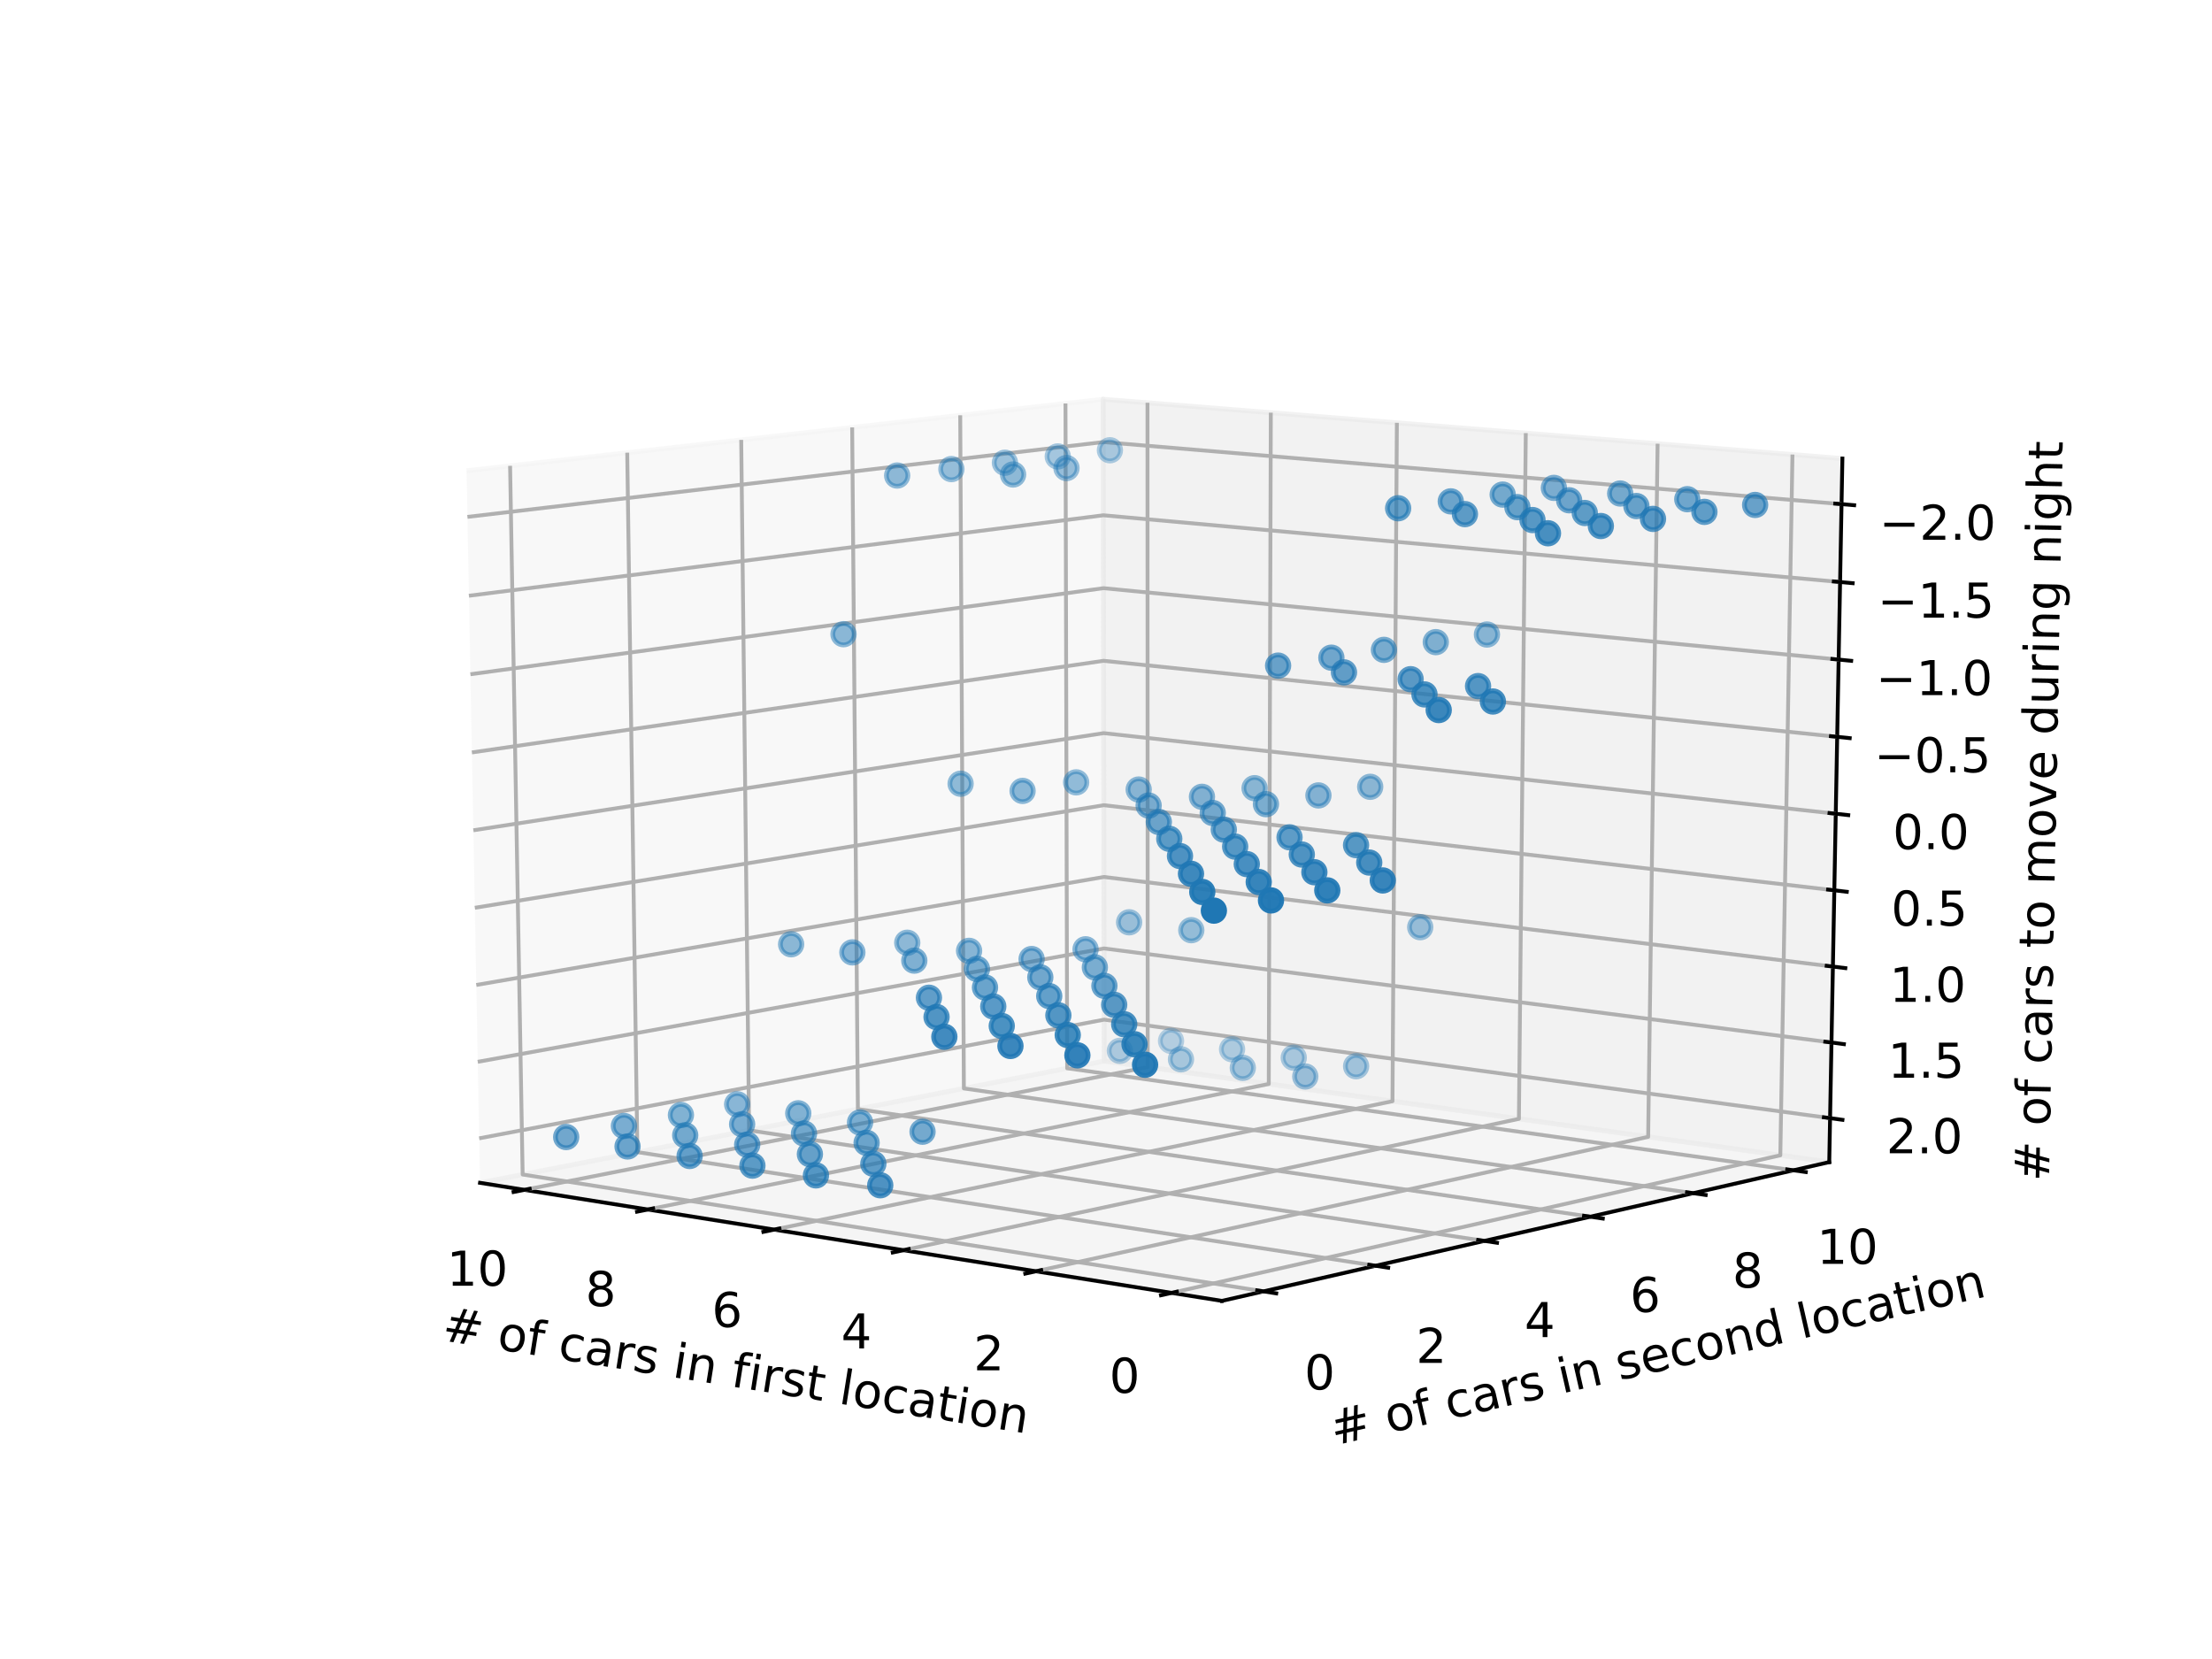 <?xml version="1.0" encoding="utf-8" standalone="no"?>
<!DOCTYPE svg PUBLIC "-//W3C//DTD SVG 1.1//EN"
  "http://www.w3.org/Graphics/SVG/1.1/DTD/svg11.dtd">
<!-- Created with matplotlib (http://matplotlib.org/) -->
<svg height="345pt" version="1.1" viewBox="0 0 460 345" width="460pt" xmlns="http://www.w3.org/2000/svg" xmlns:xlink="http://www.w3.org/1999/xlink">
 <defs>
  <style type="text/css">
*{stroke-linecap:butt;stroke-linejoin:round;}
  </style>
 </defs>
 <g id="figure_1">
  <g id="patch_1">
   <path d="M 0 345.6 
L 460.8 345.6 
L 460.8 0 
L 0 0 
z
" style="fill:#ffffff;"/>
  </g>
  <g id="patch_2">
   <path d="M 57.6 307.584 
L 414.72 307.584 
L 414.72 41.472 
L 57.6 41.472 
z
" style="fill:#ffffff;"/>
  </g>
  <g id="pane3d_1">
   <g id="patch_3">
    <path d="M 97.026 97.891 
L 229.414 83.02 
L 229.623 220.651 
L 99.829 245.975 
" style="fill:#f2f2f2;opacity:0.5;stroke:#f2f2f2;stroke-linejoin:miter;"/>
   </g>
  </g>
  <g id="pane3d_2">
   <g id="patch_4">
    <path d="M 383.139 95.359 
L 229.414 83.02 
L 229.623 220.651 
L 380.405 241.669 
" style="fill:#e6e6e6;opacity:0.5;stroke:#e6e6e6;stroke-linejoin:miter;"/>
   </g>
  </g>
  <g id="pane3d_3">
   <g id="patch_5">
    <path d="M 254.095 270.527 
L 99.829 245.975 
L 229.623 220.651 
L 380.405 241.669 
" style="fill:#ececec;opacity:0.5;stroke:#ececec;stroke-linejoin:miter;"/>
   </g>
  </g>
  <g id="axis3d_1">
   <g id="line2d_1">
    <path d="M 99.829 245.975 
L 254.095 270.527 
" style="fill:none;stroke:#000000;stroke-linecap:square;stroke-width:0.8;"/>
   </g>
   <g id="text_1">
    <!-- # of cars in first location -->
    <defs>
     <path d="M 51.125 44 
L 36.922 44 
L 32.812 27.688 
L 47.125 27.688 
z
M 43.797 71.781 
L 38.719 51.516 
L 52.984 51.516 
L 58.109 71.781 
L 65.922 71.781 
L 60.891 51.516 
L 76.125 51.516 
L 76.125 44 
L 58.984 44 
L 54.984 27.688 
L 70.516 27.688 
L 70.516 20.219 
L 53.078 20.219 
L 48 0 
L 40.188 0 
L 45.219 20.219 
L 30.906 20.219 
L 25.875 0 
L 18.016 0 
L 23.094 20.219 
L 7.719 20.219 
L 7.719 27.688 
L 24.906 27.688 
L 29 44 
L 13.281 44 
L 13.281 51.516 
L 30.906 51.516 
L 35.891 71.781 
z
" id="DejaVuSans-23"/>
     <path id="DejaVuSans-20"/>
     <path d="M 30.609 48.391 
Q 23.391 48.391 19.188 42.75 
Q 14.984 37.109 14.984 27.297 
Q 14.984 17.484 19.156 11.844 
Q 23.344 6.203 30.609 6.203 
Q 37.797 6.203 41.984 11.859 
Q 46.188 17.531 46.188 27.297 
Q 46.188 37.016 41.984 42.703 
Q 37.797 48.391 30.609 48.391 
z
M 30.609 56 
Q 42.328 56 49.016 48.375 
Q 55.719 40.766 55.719 27.297 
Q 55.719 13.875 49.016 6.219 
Q 42.328 -1.422 30.609 -1.422 
Q 18.844 -1.422 12.172 6.219 
Q 5.516 13.875 5.516 27.297 
Q 5.516 40.766 12.172 48.375 
Q 18.844 56 30.609 56 
z
" id="DejaVuSans-6f"/>
     <path d="M 37.109 75.984 
L 37.109 68.5 
L 28.516 68.5 
Q 23.688 68.5 21.797 66.547 
Q 19.922 64.594 19.922 59.516 
L 19.922 54.688 
L 34.719 54.688 
L 34.719 47.703 
L 19.922 47.703 
L 19.922 0 
L 10.891 0 
L 10.891 47.703 
L 2.297 47.703 
L 2.297 54.688 
L 10.891 54.688 
L 10.891 58.5 
Q 10.891 67.625 15.141 71.797 
Q 19.391 75.984 28.609 75.984 
z
" id="DejaVuSans-66"/>
     <path d="M 48.781 52.594 
L 48.781 44.188 
Q 44.969 46.297 41.141 47.344 
Q 37.312 48.391 33.406 48.391 
Q 24.656 48.391 19.812 42.844 
Q 14.984 37.312 14.984 27.297 
Q 14.984 17.281 19.812 11.734 
Q 24.656 6.203 33.406 6.203 
Q 37.312 6.203 41.141 7.25 
Q 44.969 8.297 48.781 10.406 
L 48.781 2.094 
Q 45.016 0.344 40.984 -0.531 
Q 36.969 -1.422 32.422 -1.422 
Q 20.062 -1.422 12.781 6.344 
Q 5.516 14.109 5.516 27.297 
Q 5.516 40.672 12.859 48.328 
Q 20.219 56 33.016 56 
Q 37.156 56 41.109 55.141 
Q 45.062 54.297 48.781 52.594 
z
" id="DejaVuSans-63"/>
     <path d="M 34.281 27.484 
Q 23.391 27.484 19.188 25 
Q 14.984 22.516 14.984 16.5 
Q 14.984 11.719 18.141 8.906 
Q 21.297 6.109 26.703 6.109 
Q 34.188 6.109 38.703 11.406 
Q 43.219 16.703 43.219 25.484 
L 43.219 27.484 
z
M 52.203 31.203 
L 52.203 0 
L 43.219 0 
L 43.219 8.297 
Q 40.141 3.328 35.547 0.953 
Q 30.953 -1.422 24.312 -1.422 
Q 15.922 -1.422 10.953 3.297 
Q 6 8.016 6 15.922 
Q 6 25.141 12.172 29.828 
Q 18.359 34.516 30.609 34.516 
L 43.219 34.516 
L 43.219 35.406 
Q 43.219 41.609 39.141 45 
Q 35.062 48.391 27.688 48.391 
Q 23 48.391 18.547 47.266 
Q 14.109 46.141 10.016 43.891 
L 10.016 52.203 
Q 14.938 54.109 19.578 55.047 
Q 24.219 56 28.609 56 
Q 40.484 56 46.344 49.844 
Q 52.203 43.703 52.203 31.203 
z
" id="DejaVuSans-61"/>
     <path d="M 41.109 46.297 
Q 39.594 47.172 37.812 47.578 
Q 36.031 48 33.891 48 
Q 26.266 48 22.188 43.047 
Q 18.109 38.094 18.109 28.812 
L 18.109 0 
L 9.078 0 
L 9.078 54.688 
L 18.109 54.688 
L 18.109 46.188 
Q 20.953 51.172 25.484 53.578 
Q 30.031 56 36.531 56 
Q 37.453 56 38.578 55.875 
Q 39.703 55.766 41.062 55.516 
z
" id="DejaVuSans-72"/>
     <path d="M 44.281 53.078 
L 44.281 44.578 
Q 40.484 46.531 36.375 47.5 
Q 32.281 48.484 27.875 48.484 
Q 21.188 48.484 17.844 46.438 
Q 14.5 44.391 14.5 40.281 
Q 14.5 37.156 16.891 35.375 
Q 19.281 33.594 26.516 31.984 
L 29.594 31.297 
Q 39.156 29.25 43.188 25.516 
Q 47.219 21.781 47.219 15.094 
Q 47.219 7.469 41.188 3.016 
Q 35.156 -1.422 24.609 -1.422 
Q 20.219 -1.422 15.453 -0.562 
Q 10.688 0.297 5.422 2 
L 5.422 11.281 
Q 10.406 8.688 15.234 7.391 
Q 20.062 6.109 24.812 6.109 
Q 31.156 6.109 34.562 8.281 
Q 37.984 10.453 37.984 14.406 
Q 37.984 18.062 35.516 20.016 
Q 33.062 21.969 24.703 23.781 
L 21.578 24.516 
Q 13.234 26.266 9.516 29.906 
Q 5.812 33.547 5.812 39.891 
Q 5.812 47.609 11.281 51.797 
Q 16.75 56 26.812 56 
Q 31.781 56 36.172 55.266 
Q 40.578 54.547 44.281 53.078 
z
" id="DejaVuSans-73"/>
     <path d="M 9.422 54.688 
L 18.406 54.688 
L 18.406 0 
L 9.422 0 
z
M 9.422 75.984 
L 18.406 75.984 
L 18.406 64.594 
L 9.422 64.594 
z
" id="DejaVuSans-69"/>
     <path d="M 54.891 33.016 
L 54.891 0 
L 45.906 0 
L 45.906 32.719 
Q 45.906 40.484 42.875 44.328 
Q 39.844 48.188 33.797 48.188 
Q 26.516 48.188 22.312 43.547 
Q 18.109 38.922 18.109 30.906 
L 18.109 0 
L 9.078 0 
L 9.078 54.688 
L 18.109 54.688 
L 18.109 46.188 
Q 21.344 51.125 25.703 53.562 
Q 30.078 56 35.797 56 
Q 45.219 56 50.047 50.172 
Q 54.891 44.344 54.891 33.016 
z
" id="DejaVuSans-6e"/>
     <path d="M 18.312 70.219 
L 18.312 54.688 
L 36.812 54.688 
L 36.812 47.703 
L 18.312 47.703 
L 18.312 18.016 
Q 18.312 11.328 20.141 9.422 
Q 21.969 7.516 27.594 7.516 
L 36.812 7.516 
L 36.812 0 
L 27.594 0 
Q 17.188 0 13.234 3.875 
Q 9.281 7.766 9.281 18.016 
L 9.281 47.703 
L 2.688 47.703 
L 2.688 54.688 
L 9.281 54.688 
L 9.281 70.219 
z
" id="DejaVuSans-74"/>
     <path d="M 9.422 75.984 
L 18.406 75.984 
L 18.406 0 
L 9.422 0 
z
" id="DejaVuSans-6c"/>
    </defs>
    <g transform="translate(91.733 278.722)rotate(-350.957)scale(0.1 -0.1)">
     <use xlink:href="#DejaVuSans-23"/>
     <use x="83.789" xlink:href="#DejaVuSans-20"/>
     <use x="115.576" xlink:href="#DejaVuSans-6f"/>
     <use x="176.758" xlink:href="#DejaVuSans-66"/>
     <use x="211.963" xlink:href="#DejaVuSans-20"/>
     <use x="243.75" xlink:href="#DejaVuSans-63"/>
     <use x="298.73" xlink:href="#DejaVuSans-61"/>
     <use x="360.01" xlink:href="#DejaVuSans-72"/>
     <use x="401.123" xlink:href="#DejaVuSans-73"/>
     <use x="453.223" xlink:href="#DejaVuSans-20"/>
     <use x="485.01" xlink:href="#DejaVuSans-69"/>
     <use x="512.793" xlink:href="#DejaVuSans-6e"/>
     <use x="576.172" xlink:href="#DejaVuSans-20"/>
     <use x="607.959" xlink:href="#DejaVuSans-66"/>
     <use x="643.164" xlink:href="#DejaVuSans-69"/>
     <use x="670.947" xlink:href="#DejaVuSans-72"/>
     <use x="712.061" xlink:href="#DejaVuSans-73"/>
     <use x="764.16" xlink:href="#DejaVuSans-74"/>
     <use x="803.369" xlink:href="#DejaVuSans-20"/>
     <use x="835.156" xlink:href="#DejaVuSans-6c"/>
     <use x="862.939" xlink:href="#DejaVuSans-6f"/>
     <use x="924.121" xlink:href="#DejaVuSans-63"/>
     <use x="979.102" xlink:href="#DejaVuSans-61"/>
     <use x="1040.381" xlink:href="#DejaVuSans-74"/>
     <use x="1079.59" xlink:href="#DejaVuSans-69"/>
     <use x="1107.373" xlink:href="#DejaVuSans-6f"/>
     <use x="1168.555" xlink:href="#DejaVuSans-6e"/>
    </g>
   </g>
   <g id="Line3DCollection_1">
    <path d="M 243.636 268.862 
L 370.23 240.251 
L 372.754 94.525 
" style="fill:none;stroke:#b0b0b0;stroke-width:0.8;"/>
    <path d="M 215.419 264.371 
L 342.746 236.42 
L 344.711 92.275 
" style="fill:none;stroke:#b0b0b0;stroke-width:0.8;"/>
    <path d="M 187.874 259.988 
L 315.867 232.673 
L 317.297 90.074 
" style="fill:none;stroke:#b0b0b0;stroke-width:0.8;"/>
    <path d="M 160.978 255.707 
L 289.574 229.008 
L 290.491 87.923 
" style="fill:none;stroke:#b0b0b0;stroke-width:0.8;"/>
    <path d="M 134.707 251.526 
L 263.848 225.422 
L 264.275 85.818 
" style="fill:none;stroke:#b0b0b0;stroke-width:0.8;"/>
    <path d="M 109.04 247.441 
L 238.67 221.912 
L 238.627 83.76 
" style="fill:none;stroke:#b0b0b0;stroke-width:0.8;"/>
   </g>
   <g id="xtick_1">
    <g id="line2d_2">
     <path d="M 244.732 268.614 
L 241.439 269.359 
" style="fill:none;stroke:#000000;stroke-linecap:square;stroke-width:0.8;"/>
    </g>
    <g id="text_2">
     <!-- 0 -->
     <defs>
      <path d="M 31.781 66.406 
Q 24.172 66.406 20.328 58.906 
Q 16.5 51.422 16.5 36.375 
Q 16.5 21.391 20.328 13.891 
Q 24.172 6.391 31.781 6.391 
Q 39.453 6.391 43.281 13.891 
Q 47.125 21.391 47.125 36.375 
Q 47.125 51.422 43.281 58.906 
Q 39.453 66.406 31.781 66.406 
z
M 31.781 74.219 
Q 44.047 74.219 50.516 64.516 
Q 56.984 54.828 56.984 36.375 
Q 56.984 17.969 50.516 8.266 
Q 44.047 -1.422 31.781 -1.422 
Q 19.531 -1.422 13.062 8.266 
Q 6.594 17.969 6.594 36.375 
Q 6.594 54.828 13.062 64.516 
Q 19.531 74.219 31.781 74.219 
z
" id="DejaVuSans-30"/>
     </defs>
     <g transform="translate(230.692 289.643)scale(0.1 -0.1)">
      <use xlink:href="#DejaVuSans-30"/>
     </g>
    </g>
   </g>
   <g id="xtick_2">
    <g id="line2d_3">
     <path d="M 216.521 264.13 
L 213.212 264.856 
" style="fill:none;stroke:#000000;stroke-linecap:square;stroke-width:0.8;"/>
    </g>
    <g id="text_3">
     <!-- 2 -->
     <defs>
      <path d="M 19.188 8.297 
L 53.609 8.297 
L 53.609 0 
L 7.328 0 
L 7.328 8.297 
Q 12.938 14.109 22.625 23.891 
Q 32.328 33.688 34.812 36.531 
Q 39.547 41.844 41.422 45.531 
Q 43.312 49.219 43.312 52.781 
Q 43.312 58.594 39.234 62.25 
Q 35.156 65.922 28.609 65.922 
Q 23.969 65.922 18.812 64.312 
Q 13.672 62.703 7.812 59.422 
L 7.812 69.391 
Q 13.766 71.781 18.938 73 
Q 24.125 74.219 28.422 74.219 
Q 39.75 74.219 46.484 68.547 
Q 53.219 62.891 53.219 53.422 
Q 53.219 48.922 51.531 44.891 
Q 49.859 40.875 45.406 35.406 
Q 44.188 33.984 37.641 27.219 
Q 31.109 20.453 19.188 8.297 
z
" id="DejaVuSans-32"/>
     </defs>
     <g transform="translate(202.469 284.973)scale(0.1 -0.1)">
      <use xlink:href="#DejaVuSans-32"/>
     </g>
    </g>
   </g>
   <g id="xtick_3">
    <g id="line2d_4">
     <path d="M 188.981 259.752 
L 185.657 260.461 
" style="fill:none;stroke:#000000;stroke-linecap:square;stroke-width:0.8;"/>
    </g>
    <g id="text_4">
     <!-- 4 -->
     <defs>
      <path d="M 37.797 64.312 
L 12.891 25.391 
L 37.797 25.391 
z
M 35.203 72.906 
L 47.609 72.906 
L 47.609 25.391 
L 58.016 25.391 
L 58.016 17.188 
L 47.609 17.188 
L 47.609 0 
L 37.797 0 
L 37.797 17.188 
L 4.891 17.188 
L 4.891 26.703 
z
" id="DejaVuSans-34"/>
     </defs>
     <g transform="translate(174.922 280.415)scale(0.1 -0.1)">
      <use xlink:href="#DejaVuSans-34"/>
     </g>
    </g>
   </g>
   <g id="xtick_4">
    <g id="line2d_5">
     <path d="M 162.088 255.477 
L 158.752 256.169 
" style="fill:none;stroke:#000000;stroke-linecap:square;stroke-width:0.8;"/>
    </g>
    <g id="text_5">
     <!-- 6 -->
     <defs>
      <path d="M 33.016 40.375 
Q 26.375 40.375 22.484 35.828 
Q 18.609 31.297 18.609 23.391 
Q 18.609 15.531 22.484 10.953 
Q 26.375 6.391 33.016 6.391 
Q 39.656 6.391 43.531 10.953 
Q 47.406 15.531 47.406 23.391 
Q 47.406 31.297 43.531 35.828 
Q 39.656 40.375 33.016 40.375 
z
M 52.594 71.297 
L 52.594 62.312 
Q 48.875 64.062 45.094 64.984 
Q 41.312 65.922 37.594 65.922 
Q 27.828 65.922 22.672 59.328 
Q 17.531 52.734 16.797 39.406 
Q 19.672 43.656 24.016 45.922 
Q 28.375 48.188 33.594 48.188 
Q 44.578 48.188 50.953 41.516 
Q 57.328 34.859 57.328 23.391 
Q 57.328 12.156 50.688 5.359 
Q 44.047 -1.422 33.016 -1.422 
Q 20.359 -1.422 13.672 8.266 
Q 6.984 17.969 6.984 36.375 
Q 6.984 53.656 15.188 63.938 
Q 23.391 74.219 37.203 74.219 
Q 40.922 74.219 44.703 73.484 
Q 48.484 72.75 52.594 71.297 
z
" id="DejaVuSans-36"/>
     </defs>
     <g transform="translate(148.025 275.964)scale(0.1 -0.1)">
      <use xlink:href="#DejaVuSans-36"/>
     </g>
    </g>
   </g>
   <g id="xtick_5">
    <g id="line2d_6">
     <path d="M 135.821 251.301 
L 132.474 251.978 
" style="fill:none;stroke:#000000;stroke-linecap:square;stroke-width:0.8;"/>
    </g>
    <g id="text_6">
     <!-- 8 -->
     <defs>
      <path d="M 31.781 34.625 
Q 24.75 34.625 20.719 30.859 
Q 16.703 27.094 16.703 20.516 
Q 16.703 13.922 20.719 10.156 
Q 24.75 6.391 31.781 6.391 
Q 38.812 6.391 42.859 10.172 
Q 46.922 13.969 46.922 20.516 
Q 46.922 27.094 42.891 30.859 
Q 38.875 34.625 31.781 34.625 
z
M 21.922 38.812 
Q 15.578 40.375 12.031 44.719 
Q 8.5 49.078 8.5 55.328 
Q 8.5 64.062 14.719 69.141 
Q 20.953 74.219 31.781 74.219 
Q 42.672 74.219 48.875 69.141 
Q 55.078 64.062 55.078 55.328 
Q 55.078 49.078 51.531 44.719 
Q 48 40.375 41.703 38.812 
Q 48.828 37.156 52.797 32.312 
Q 56.781 27.484 56.781 20.516 
Q 56.781 9.906 50.312 4.234 
Q 43.844 -1.422 31.781 -1.422 
Q 19.734 -1.422 13.25 4.234 
Q 6.781 9.906 6.781 20.516 
Q 6.781 27.484 10.781 32.312 
Q 14.797 37.156 21.922 38.812 
z
M 18.312 54.391 
Q 18.312 48.734 21.844 45.562 
Q 25.391 42.391 31.781 42.391 
Q 38.141 42.391 41.719 45.562 
Q 45.312 48.734 45.312 54.391 
Q 45.312 60.062 41.719 63.234 
Q 38.141 66.406 31.781 66.406 
Q 25.391 66.406 21.844 63.234 
Q 18.312 60.062 18.312 54.391 
z
" id="DejaVuSans-38"/>
     </defs>
     <g transform="translate(121.757 271.618)scale(0.1 -0.1)">
      <use xlink:href="#DejaVuSans-38"/>
     </g>
    </g>
   </g>
   <g id="xtick_6">
    <g id="line2d_7">
     <path d="M 110.158 247.221 
L 106.801 247.882 
" style="fill:none;stroke:#000000;stroke-linecap:square;stroke-width:0.8;"/>
    </g>
    <g id="text_7">
     <!-- 10 -->
     <defs>
      <path d="M 12.406 8.297 
L 28.516 8.297 
L 28.516 63.922 
L 10.984 60.406 
L 10.984 69.391 
L 28.422 72.906 
L 38.281 72.906 
L 38.281 8.297 
L 54.391 8.297 
L 54.391 0 
L 12.406 0 
z
" id="DejaVuSans-31"/>
     </defs>
     <g transform="translate(92.915 267.371)scale(0.1 -0.1)">
      <use xlink:href="#DejaVuSans-31"/>
      <use x="63.623" xlink:href="#DejaVuSans-30"/>
     </g>
    </g>
   </g>
  </g>
  <g id="axis3d_2">
   <g id="line2d_8">
    <path d="M 380.405 241.669 
L 254.095 270.527 
" style="fill:none;stroke:#000000;stroke-linecap:square;stroke-width:0.8;"/>
   </g>
   <g id="text_8">
    <!-- # of cars in second location -->
    <defs>
     <path d="M 56.203 29.594 
L 56.203 25.203 
L 14.891 25.203 
Q 15.484 15.922 20.484 11.062 
Q 25.484 6.203 34.422 6.203 
Q 39.594 6.203 44.453 7.469 
Q 49.312 8.734 54.109 11.281 
L 54.109 2.781 
Q 49.266 0.734 44.188 -0.344 
Q 39.109 -1.422 33.891 -1.422 
Q 20.797 -1.422 13.156 6.188 
Q 5.516 13.812 5.516 26.812 
Q 5.516 40.234 12.766 48.109 
Q 20.016 56 32.328 56 
Q 43.359 56 49.781 48.891 
Q 56.203 41.797 56.203 29.594 
z
M 47.219 32.234 
Q 47.125 39.594 43.094 43.984 
Q 39.062 48.391 32.422 48.391 
Q 24.906 48.391 20.391 44.141 
Q 15.875 39.891 15.188 32.172 
z
" id="DejaVuSans-65"/>
     <path d="M 45.406 46.391 
L 45.406 75.984 
L 54.391 75.984 
L 54.391 0 
L 45.406 0 
L 45.406 8.203 
Q 42.578 3.328 38.25 0.953 
Q 33.938 -1.422 27.875 -1.422 
Q 17.969 -1.422 11.734 6.484 
Q 5.516 14.406 5.516 27.297 
Q 5.516 40.188 11.734 48.094 
Q 17.969 56 27.875 56 
Q 33.938 56 38.25 53.625 
Q 42.578 51.266 45.406 46.391 
z
M 14.797 27.297 
Q 14.797 17.391 18.875 11.75 
Q 22.953 6.109 30.078 6.109 
Q 37.203 6.109 41.297 11.75 
Q 45.406 17.391 45.406 27.297 
Q 45.406 37.203 41.297 42.844 
Q 37.203 48.484 30.078 48.484 
Q 22.953 48.484 18.875 42.844 
Q 14.797 37.203 14.797 27.297 
z
" id="DejaVuSans-64"/>
    </defs>
    <g transform="translate(277.522 300.597)rotate(-12.869)scale(0.1 -0.1)">
     <use xlink:href="#DejaVuSans-23"/>
     <use x="83.789" xlink:href="#DejaVuSans-20"/>
     <use x="115.576" xlink:href="#DejaVuSans-6f"/>
     <use x="176.758" xlink:href="#DejaVuSans-66"/>
     <use x="211.963" xlink:href="#DejaVuSans-20"/>
     <use x="243.75" xlink:href="#DejaVuSans-63"/>
     <use x="298.73" xlink:href="#DejaVuSans-61"/>
     <use x="360.01" xlink:href="#DejaVuSans-72"/>
     <use x="401.123" xlink:href="#DejaVuSans-73"/>
     <use x="453.223" xlink:href="#DejaVuSans-20"/>
     <use x="485.01" xlink:href="#DejaVuSans-69"/>
     <use x="512.793" xlink:href="#DejaVuSans-6e"/>
     <use x="576.172" xlink:href="#DejaVuSans-20"/>
     <use x="607.959" xlink:href="#DejaVuSans-73"/>
     <use x="660.059" xlink:href="#DejaVuSans-65"/>
     <use x="721.582" xlink:href="#DejaVuSans-63"/>
     <use x="776.562" xlink:href="#DejaVuSans-6f"/>
     <use x="837.744" xlink:href="#DejaVuSans-6e"/>
     <use x="901.123" xlink:href="#DejaVuSans-64"/>
     <use x="964.6" xlink:href="#DejaVuSans-20"/>
     <use x="996.387" xlink:href="#DejaVuSans-6c"/>
     <use x="1024.17" xlink:href="#DejaVuSans-6f"/>
     <use x="1085.352" xlink:href="#DejaVuSans-63"/>
     <use x="1140.332" xlink:href="#DejaVuSans-61"/>
     <use x="1201.611" xlink:href="#DejaVuSans-74"/>
     <use x="1240.82" xlink:href="#DejaVuSans-69"/>
     <use x="1268.604" xlink:href="#DejaVuSans-6f"/>
     <use x="1329.785" xlink:href="#DejaVuSans-6e"/>
    </g>
   </g>
   <g id="Line3DCollection_2">
    <path d="M 106.075 96.874 
L 108.689 244.247 
L 262.759 268.547 
" style="fill:none;stroke:#b0b0b0;stroke-width:0.8;"/>
    <path d="M 130.435 94.138 
L 132.548 239.592 
L 286.057 263.224 
" style="fill:none;stroke:#b0b0b0;stroke-width:0.8;"/>
    <path d="M 154.139 91.475 
L 155.778 235.059 
L 308.699 258.052 
" style="fill:none;stroke:#b0b0b0;stroke-width:0.8;"/>
    <path d="M 177.214 88.884 
L 178.402 230.645 
L 330.712 253.022 
" style="fill:none;stroke:#b0b0b0;stroke-width:0.8;"/>
    <path d="M 199.685 86.36 
L 200.444 226.345 
L 352.121 248.131 
" style="fill:none;stroke:#b0b0b0;stroke-width:0.8;"/>
    <path d="M 221.574 83.901 
L 221.926 222.153 
L 372.95 243.372 
" style="fill:none;stroke:#b0b0b0;stroke-width:0.8;"/>
   </g>
   <g id="xtick_7">
    <g id="line2d_9">
     <path d="M 261.441 268.34 
L 265.399 268.964 
" style="fill:none;stroke:#000000;stroke-linecap:square;stroke-width:0.8;"/>
    </g>
    <g id="text_9">
     <!-- 0 -->
     <g transform="translate(271.265 288.952)scale(0.1 -0.1)">
      <use xlink:href="#DejaVuSans-30"/>
     </g>
    </g>
   </g>
   <g id="xtick_8">
    <g id="line2d_10">
     <path d="M 284.745 263.022 
L 288.685 263.629 
" style="fill:none;stroke:#000000;stroke-linecap:square;stroke-width:0.8;"/>
    </g>
    <g id="text_10">
     <!-- 2 -->
     <g transform="translate(294.476 283.427)scale(0.1 -0.1)">
      <use xlink:href="#DejaVuSans-32"/>
     </g>
    </g>
   </g>
   <g id="xtick_9">
    <g id="line2d_11">
     <path d="M 307.394 257.855 
L 311.315 258.445 
" style="fill:none;stroke:#000000;stroke-linecap:square;stroke-width:0.8;"/>
    </g>
    <g id="text_11">
     <!-- 4 -->
     <g transform="translate(317.031 278.058)scale(0.1 -0.1)">
      <use xlink:href="#DejaVuSans-34"/>
     </g>
    </g>
   </g>
   <g id="xtick_10">
    <g id="line2d_12">
     <path d="M 329.412 252.832 
L 333.314 253.405 
" style="fill:none;stroke:#000000;stroke-linecap:square;stroke-width:0.8;"/>
    </g>
    <g id="text_12">
     <!-- 6 -->
     <g transform="translate(338.957 272.839)scale(0.1 -0.1)">
      <use xlink:href="#DejaVuSans-36"/>
     </g>
    </g>
   </g>
   <g id="xtick_11">
    <g id="line2d_13">
     <path d="M 350.828 247.946 
L 354.71 248.503 
" style="fill:none;stroke:#000000;stroke-linecap:square;stroke-width:0.8;"/>
    </g>
    <g id="text_13">
     <!-- 8 -->
     <g transform="translate(360.279 267.764)scale(0.1 -0.1)">
      <use xlink:href="#DejaVuSans-38"/>
     </g>
    </g>
   </g>
   <g id="xtick_12">
    <g id="line2d_14">
     <path d="M 371.664 243.192 
L 375.527 243.734 
" style="fill:none;stroke:#000000;stroke-linecap:square;stroke-width:0.8;"/>
    </g>
    <g id="text_14">
     <!-- 10 -->
     <g transform="translate(377.841 262.826)scale(0.1 -0.1)">
      <use xlink:href="#DejaVuSans-31"/>
      <use x="63.623" xlink:href="#DejaVuSans-30"/>
     </g>
    </g>
   </g>
  </g>
  <g id="axis3d_3">
   <g id="line2d_15">
    <path d="M 380.405 241.669 
L 383.139 95.359 
" style="fill:none;stroke:#000000;stroke-linecap:square;stroke-width:0.8;"/>
   </g>
   <g id="text_15">
    <!-- # of cars to move during night -->
    <defs>
     <path d="M 52 44.188 
Q 55.375 50.25 60.062 53.125 
Q 64.75 56 71.094 56 
Q 79.641 56 84.281 50.016 
Q 88.922 44.047 88.922 33.016 
L 88.922 0 
L 79.891 0 
L 79.891 32.719 
Q 79.891 40.578 77.094 44.375 
Q 74.312 48.188 68.609 48.188 
Q 61.625 48.188 57.562 43.547 
Q 53.516 38.922 53.516 30.906 
L 53.516 0 
L 44.484 0 
L 44.484 32.719 
Q 44.484 40.625 41.703 44.406 
Q 38.922 48.188 33.109 48.188 
Q 26.219 48.188 22.156 43.531 
Q 18.109 38.875 18.109 30.906 
L 18.109 0 
L 9.078 0 
L 9.078 54.688 
L 18.109 54.688 
L 18.109 46.188 
Q 21.188 51.219 25.484 53.609 
Q 29.781 56 35.688 56 
Q 41.656 56 45.828 52.969 
Q 50 49.953 52 44.188 
z
" id="DejaVuSans-6d"/>
     <path d="M 2.984 54.688 
L 12.5 54.688 
L 29.594 8.797 
L 46.688 54.688 
L 56.203 54.688 
L 35.688 0 
L 23.484 0 
z
" id="DejaVuSans-76"/>
     <path d="M 8.5 21.578 
L 8.5 54.688 
L 17.484 54.688 
L 17.484 21.922 
Q 17.484 14.156 20.5 10.266 
Q 23.531 6.391 29.594 6.391 
Q 36.859 6.391 41.078 11.031 
Q 45.312 15.672 45.312 23.688 
L 45.312 54.688 
L 54.297 54.688 
L 54.297 0 
L 45.312 0 
L 45.312 8.406 
Q 42.047 3.422 37.719 1 
Q 33.406 -1.422 27.688 -1.422 
Q 18.266 -1.422 13.375 4.438 
Q 8.5 10.297 8.5 21.578 
z
M 31.109 56 
z
" id="DejaVuSans-75"/>
     <path d="M 45.406 27.984 
Q 45.406 37.75 41.375 43.109 
Q 37.359 48.484 30.078 48.484 
Q 22.859 48.484 18.828 43.109 
Q 14.797 37.75 14.797 27.984 
Q 14.797 18.266 18.828 12.891 
Q 22.859 7.516 30.078 7.516 
Q 37.359 7.516 41.375 12.891 
Q 45.406 18.266 45.406 27.984 
z
M 54.391 6.781 
Q 54.391 -7.172 48.188 -13.984 
Q 42 -20.797 29.203 -20.797 
Q 24.469 -20.797 20.266 -20.094 
Q 16.062 -19.391 12.109 -17.922 
L 12.109 -9.188 
Q 16.062 -11.328 19.922 -12.344 
Q 23.781 -13.375 27.781 -13.375 
Q 36.625 -13.375 41.016 -8.766 
Q 45.406 -4.156 45.406 5.172 
L 45.406 9.625 
Q 42.625 4.781 38.281 2.391 
Q 33.938 0 27.875 0 
Q 17.828 0 11.672 7.656 
Q 5.516 15.328 5.516 27.984 
Q 5.516 40.672 11.672 48.328 
Q 17.828 56 27.875 56 
Q 33.938 56 38.281 53.609 
Q 42.625 51.219 45.406 46.391 
L 45.406 54.688 
L 54.391 54.688 
z
" id="DejaVuSans-67"/>
     <path d="M 54.891 33.016 
L 54.891 0 
L 45.906 0 
L 45.906 32.719 
Q 45.906 40.484 42.875 44.328 
Q 39.844 48.188 33.797 48.188 
Q 26.516 48.188 22.312 43.547 
Q 18.109 38.922 18.109 30.906 
L 18.109 0 
L 9.078 0 
L 9.078 75.984 
L 18.109 75.984 
L 18.109 46.188 
Q 21.344 51.125 25.703 53.562 
Q 30.078 56 35.797 56 
Q 45.219 56 50.047 50.172 
Q 54.891 44.344 54.891 33.016 
z
" id="DejaVuSans-68"/>
    </defs>
    <g transform="translate(426.096 245.734)rotate(-88.93)scale(0.1 -0.1)">
     <use xlink:href="#DejaVuSans-23"/>
     <use x="83.789" xlink:href="#DejaVuSans-20"/>
     <use x="115.576" xlink:href="#DejaVuSans-6f"/>
     <use x="176.758" xlink:href="#DejaVuSans-66"/>
     <use x="211.963" xlink:href="#DejaVuSans-20"/>
     <use x="243.75" xlink:href="#DejaVuSans-63"/>
     <use x="298.73" xlink:href="#DejaVuSans-61"/>
     <use x="360.01" xlink:href="#DejaVuSans-72"/>
     <use x="401.123" xlink:href="#DejaVuSans-73"/>
     <use x="453.223" xlink:href="#DejaVuSans-20"/>
     <use x="485.01" xlink:href="#DejaVuSans-74"/>
     <use x="524.219" xlink:href="#DejaVuSans-6f"/>
     <use x="585.4" xlink:href="#DejaVuSans-20"/>
     <use x="617.188" xlink:href="#DejaVuSans-6d"/>
     <use x="714.6" xlink:href="#DejaVuSans-6f"/>
     <use x="775.781" xlink:href="#DejaVuSans-76"/>
     <use x="834.961" xlink:href="#DejaVuSans-65"/>
     <use x="896.484" xlink:href="#DejaVuSans-20"/>
     <use x="928.271" xlink:href="#DejaVuSans-64"/>
     <use x="991.748" xlink:href="#DejaVuSans-75"/>
     <use x="1055.127" xlink:href="#DejaVuSans-72"/>
     <use x="1096.24" xlink:href="#DejaVuSans-69"/>
     <use x="1124.023" xlink:href="#DejaVuSans-6e"/>
     <use x="1187.402" xlink:href="#DejaVuSans-67"/>
     <use x="1250.879" xlink:href="#DejaVuSans-20"/>
     <use x="1282.666" xlink:href="#DejaVuSans-6e"/>
     <use x="1346.045" xlink:href="#DejaVuSans-69"/>
     <use x="1373.828" xlink:href="#DejaVuSans-67"/>
     <use x="1437.305" xlink:href="#DejaVuSans-68"/>
     <use x="1500.684" xlink:href="#DejaVuSans-74"/>
    </g>
   </g>
   <g id="Line3DCollection_3">
    <path d="M 382.962 104.84 
L 229.428 91.929 
L 97.207 107.489 
" style="fill:none;stroke:#b0b0b0;stroke-width:0.8;"/>
    <path d="M 382.659 121.039 
L 229.451 107.154 
L 97.518 123.888 
" style="fill:none;stroke:#b0b0b0;stroke-width:0.8;"/>
    <path d="M 382.358 137.169 
L 229.474 122.317 
L 97.827 140.215 
" style="fill:none;stroke:#b0b0b0;stroke-width:0.8;"/>
    <path d="M 382.058 153.231 
L 229.497 137.42 
L 98.134 156.473 
" style="fill:none;stroke:#b0b0b0;stroke-width:0.8;"/>
    <path d="M 381.759 169.224 
L 229.52 152.463 
L 98.441 172.661 
" style="fill:none;stroke:#b0b0b0;stroke-width:0.8;"/>
    <path d="M 381.461 185.15 
L 229.543 167.446 
L 98.746 188.78 
" style="fill:none;stroke:#b0b0b0;stroke-width:0.8;"/>
    <path d="M 381.165 201.009 
L 229.565 182.37 
L 99.05 204.829 
" style="fill:none;stroke:#b0b0b0;stroke-width:0.8;"/>
    <path d="M 380.87 216.801 
L 229.588 197.235 
L 99.352 220.811 
" style="fill:none;stroke:#b0b0b0;stroke-width:0.8;"/>
    <path d="M 380.576 232.526 
L 229.61 212.041 
L 99.654 236.724 
" style="fill:none;stroke:#b0b0b0;stroke-width:0.8;"/>
   </g>
   <g id="xtick_13">
    <g id="line2d_16">
     <path d="M 381.653 104.73 
L 385.583 105.061 
" style="fill:none;stroke:#000000;stroke-linecap:square;stroke-width:0.8;"/>
    </g>
    <g id="text_16">
     <!-- −2.0 -->
     <defs>
      <path d="M 10.594 35.5 
L 73.188 35.5 
L 73.188 27.203 
L 10.594 27.203 
z
" id="DejaVuSans-2212"/>
      <path d="M 10.688 12.406 
L 21 12.406 
L 21 0 
L 10.688 0 
z
" id="DejaVuSans-2e"/>
     </defs>
     <g transform="translate(390.796 112.254)scale(0.1 -0.1)">
      <use xlink:href="#DejaVuSans-2212"/>
      <use x="83.789" xlink:href="#DejaVuSans-32"/>
      <use x="147.412" xlink:href="#DejaVuSans-2e"/>
      <use x="179.199" xlink:href="#DejaVuSans-30"/>
     </g>
    </g>
   </g>
   <g id="xtick_14">
    <g id="line2d_17">
     <path d="M 381.354 120.921 
L 385.275 121.276 
" style="fill:none;stroke:#000000;stroke-linecap:square;stroke-width:0.8;"/>
    </g>
    <g id="text_17">
     <!-- −1.5 -->
     <defs>
      <path d="M 10.797 72.906 
L 49.516 72.906 
L 49.516 64.594 
L 19.828 64.594 
L 19.828 46.734 
Q 21.969 47.469 24.109 47.828 
Q 26.266 48.188 28.422 48.188 
Q 40.625 48.188 47.75 41.5 
Q 54.891 34.812 54.891 23.391 
Q 54.891 11.625 47.562 5.094 
Q 40.234 -1.422 26.906 -1.422 
Q 22.312 -1.422 17.547 -0.641 
Q 12.797 0.141 7.719 1.703 
L 7.719 11.625 
Q 12.109 9.234 16.797 8.062 
Q 21.484 6.891 26.703 6.891 
Q 35.156 6.891 40.078 11.328 
Q 45.016 15.766 45.016 23.391 
Q 45.016 31 40.078 35.438 
Q 35.156 39.891 26.703 39.891 
Q 22.75 39.891 18.812 39.016 
Q 14.891 38.141 10.797 36.281 
z
" id="DejaVuSans-35"/>
     </defs>
     <g transform="translate(390.451 128.439)scale(0.1 -0.1)">
      <use xlink:href="#DejaVuSans-2212"/>
      <use x="83.789" xlink:href="#DejaVuSans-31"/>
      <use x="147.412" xlink:href="#DejaVuSans-2e"/>
      <use x="179.199" xlink:href="#DejaVuSans-35"/>
     </g>
    </g>
   </g>
   <g id="xtick_15">
    <g id="line2d_18">
     <path d="M 381.055 137.043 
L 384.967 137.423 
" style="fill:none;stroke:#000000;stroke-linecap:square;stroke-width:0.8;"/>
    </g>
    <g id="text_18">
     <!-- −1.0 -->
     <g transform="translate(390.108 144.555)scale(0.1 -0.1)">
      <use xlink:href="#DejaVuSans-2212"/>
      <use x="83.789" xlink:href="#DejaVuSans-31"/>
      <use x="147.412" xlink:href="#DejaVuSans-2e"/>
      <use x="179.199" xlink:href="#DejaVuSans-30"/>
     </g>
    </g>
   </g>
   <g id="xtick_16">
    <g id="line2d_19">
     <path d="M 380.758 153.096 
L 384.661 153.501 
" style="fill:none;stroke:#000000;stroke-linecap:square;stroke-width:0.8;"/>
    </g>
    <g id="text_19">
     <!-- −0.5 -->
     <g transform="translate(389.766 160.603)scale(0.1 -0.1)">
      <use xlink:href="#DejaVuSans-2212"/>
      <use x="83.789" xlink:href="#DejaVuSans-30"/>
      <use x="147.412" xlink:href="#DejaVuSans-2e"/>
      <use x="179.199" xlink:href="#DejaVuSans-35"/>
     </g>
    </g>
   </g>
   <g id="xtick_17">
    <g id="line2d_20">
     <path d="M 380.462 169.082 
L 384.357 169.51 
" style="fill:none;stroke:#000000;stroke-linecap:square;stroke-width:0.8;"/>
    </g>
    <g id="text_20">
     <!-- 0.0 -->
     <g transform="translate(393.615 176.582)scale(0.1 -0.1)">
      <use xlink:href="#DejaVuSans-30"/>
      <use x="63.623" xlink:href="#DejaVuSans-2e"/>
      <use x="95.41" xlink:href="#DejaVuSans-30"/>
     </g>
    </g>
   </g>
   <g id="xtick_18">
    <g id="line2d_21">
     <path d="M 380.167 184.999 
L 384.053 185.452 
" style="fill:none;stroke:#000000;stroke-linecap:square;stroke-width:0.8;"/>
    </g>
    <g id="text_21">
     <!-- 0.5 -->
     <g transform="translate(393.276 192.495)scale(0.1 -0.1)">
      <use xlink:href="#DejaVuSans-30"/>
      <use x="63.623" xlink:href="#DejaVuSans-2e"/>
      <use x="95.41" xlink:href="#DejaVuSans-35"/>
     </g>
    </g>
   </g>
   <g id="xtick_19">
    <g id="line2d_22">
     <path d="M 379.874 200.85 
L 383.751 201.327 
" style="fill:none;stroke:#000000;stroke-linecap:square;stroke-width:0.8;"/>
    </g>
    <g id="text_22">
     <!-- 1.0 -->
     <g transform="translate(392.938 208.34)scale(0.1 -0.1)">
      <use xlink:href="#DejaVuSans-31"/>
      <use x="63.623" xlink:href="#DejaVuSans-2e"/>
      <use x="95.41" xlink:href="#DejaVuSans-30"/>
     </g>
    </g>
   </g>
   <g id="xtick_20">
    <g id="line2d_23">
     <path d="M 379.582 216.634 
L 383.45 217.135 
" style="fill:none;stroke:#000000;stroke-linecap:square;stroke-width:0.8;"/>
    </g>
    <g id="text_23">
     <!-- 1.5 -->
     <g transform="translate(392.602 224.119)scale(0.1 -0.1)">
      <use xlink:href="#DejaVuSans-31"/>
      <use x="63.623" xlink:href="#DejaVuSans-2e"/>
      <use x="95.41" xlink:href="#DejaVuSans-35"/>
     </g>
    </g>
   </g>
   <g id="xtick_21">
    <g id="line2d_24">
     <path d="M 379.291 232.352 
L 383.151 232.876 
" style="fill:none;stroke:#000000;stroke-linecap:square;stroke-width:0.8;"/>
    </g>
    <g id="text_24">
     <!-- 2.0 -->
     <g transform="translate(392.267 239.831)scale(0.1 -0.1)">
      <use xlink:href="#DejaVuSans-32"/>
      <use x="63.623" xlink:href="#DejaVuSans-2e"/>
      <use x="95.41" xlink:href="#DejaVuSans-30"/>
     </g>
    </g>
   </g>
  </g>
  <g id="axes_1">
   <g id="Path3DCollection_1">
    <defs>
     <path d="M 0 2.236 
C 0.593 2.236 1.162 2 1.581 1.581 
C 2 1.162 2.236 0.593 2.236 0 
C 2.236 -0.593 2 -1.162 1.581 -1.581 
C 1.162 -2 0.593 -2.236 0 -2.236 
C -0.593 -2.236 -1.162 -2 -1.581 -1.581 
C -2 -1.162 -2.236 -0.593 -2.236 0 
C -2.236 0.593 -2 1.162 -1.581 1.581 
C -1.162 2 -0.593 2.236 0 2.236 
z
" id="C0_0_652f945238"/>
    </defs>
    <g clip-path="url(#p40f38a41df)">
     <use style="fill:#1f77b4;stroke:#1f77b4;" x="252.434" xlink:href="#C0_0_652f945238" y="189.372"/>
    </g>
    <g clip-path="url(#p40f38a41df)">
     <use style="fill:#1f77b4;fill-opacity:0.958;stroke:#1f77b4;stroke-opacity:0.958;" x="264.312" xlink:href="#C0_0_652f945238" y="187.249"/>
    </g>
    <g clip-path="url(#p40f38a41df)">
     <use style="fill:#1f77b4;fill-opacity:0.917;stroke:#1f77b4;stroke-opacity:0.917;" x="276.018" xlink:href="#C0_0_652f945238" y="185.156"/>
    </g>
    <g clip-path="url(#p40f38a41df)">
     <use style="fill:#1f77b4;fill-opacity:0.876;stroke:#1f77b4;stroke-opacity:0.876;" x="287.558" xlink:href="#C0_0_652f945238" y="183.094"/>
    </g>
    <g clip-path="url(#p40f38a41df)">
     <use style="fill:#1f77b4;fill-opacity:0.861;stroke:#1f77b4;stroke-opacity:0.861;" x="299.191" xlink:href="#C0_0_652f945238" y="147.662"/>
    </g>
    <g clip-path="url(#p40f38a41df)">
     <use style="fill:#1f77b4;fill-opacity:0.821;stroke:#1f77b4;stroke-opacity:0.821;" x="310.454" xlink:href="#C0_0_652f945238" y="145.884"/>
    </g>
    <g clip-path="url(#p40f38a41df)">
     <use style="fill:#1f77b4;fill-opacity:0.806;stroke:#1f77b4;stroke-opacity:0.806;" x="321.913" xlink:href="#C0_0_652f945238" y="110.895"/>
    </g>
    <g clip-path="url(#p40f38a41df)">
     <use style="fill:#1f77b4;fill-opacity:0.766;stroke:#1f77b4;stroke-opacity:0.766;" x="332.909" xlink:href="#C0_0_652f945238" y="109.392"/>
    </g>
    <g clip-path="url(#p40f38a41df)">
     <use style="fill:#1f77b4;fill-opacity:0.728;stroke:#1f77b4;stroke-opacity:0.728;" x="343.752" xlink:href="#C0_0_652f945238" y="107.91"/>
    </g>
    <g clip-path="url(#p40f38a41df)">
     <use style="fill:#1f77b4;fill-opacity:0.689;stroke:#1f77b4;stroke-opacity:0.689;" x="354.445" xlink:href="#C0_0_652f945238" y="106.449"/>
    </g>
    <g clip-path="url(#p40f38a41df)">
     <use style="fill:#1f77b4;fill-opacity:0.652;stroke:#1f77b4;stroke-opacity:0.652;" x="364.991" xlink:href="#C0_0_652f945238" y="105.007"/>
    </g>
    <g clip-path="url(#p40f38a41df)">
     <use style="fill:#1f77b4;fill-opacity:0.939;stroke:#1f77b4;stroke-opacity:0.939;" x="238.128" xlink:href="#C0_0_652f945238" y="221.416"/>
    </g>
    <g clip-path="url(#p40f38a41df)">
     <use style="fill:#1f77b4;fill-opacity:0.923;stroke:#1f77b4;stroke-opacity:0.923;" x="250.023" xlink:href="#C0_0_652f945238" y="185.489"/>
    </g>
    <g clip-path="url(#p40f38a41df)">
     <use style="fill:#1f77b4;fill-opacity:0.882;stroke:#1f77b4;stroke-opacity:0.882;" x="261.762" xlink:href="#C0_0_652f945238" y="183.421"/>
    </g>
    <g clip-path="url(#p40f38a41df)">
     <use style="fill:#1f77b4;fill-opacity:0.842;stroke:#1f77b4;stroke-opacity:0.842;" x="273.333" xlink:href="#C0_0_652f945238" y="181.383"/>
    </g>
    <g clip-path="url(#p40f38a41df)">
     <use style="fill:#1f77b4;fill-opacity:0.802;stroke:#1f77b4;stroke-opacity:0.802;" x="284.742" xlink:href="#C0_0_652f945238" y="179.374"/>
    </g>
    <g clip-path="url(#p40f38a41df)">
     <use style="fill:#1f77b4;fill-opacity:0.787;stroke:#1f77b4;stroke-opacity:0.787;" x="296.232" xlink:href="#C0_0_652f945238" y="144.41"/>
    </g>
    <g clip-path="url(#p40f38a41df)">
     <use style="fill:#1f77b4;fill-opacity:0.748;stroke:#1f77b4;stroke-opacity:0.748;" x="307.371" xlink:href="#C0_0_652f945238" y="142.678"/>
    </g>
    <g clip-path="url(#p40f38a41df)">
     <use style="fill:#1f77b4;fill-opacity:0.734;stroke:#1f77b4;stroke-opacity:0.734;" x="318.692" xlink:href="#C0_0_652f945238" y="108.145"/>
    </g>
    <g clip-path="url(#p40f38a41df)">
     <use style="fill:#1f77b4;fill-opacity:0.696;stroke:#1f77b4;stroke-opacity:0.696;" x="329.57" xlink:href="#C0_0_652f945238" y="106.681"/>
    </g>
    <g clip-path="url(#p40f38a41df)">
     <use style="fill:#1f77b4;fill-opacity:0.658;stroke:#1f77b4;stroke-opacity:0.658;" x="340.299" xlink:href="#C0_0_652f945238" y="105.236"/>
    </g>
    <g clip-path="url(#p40f38a41df)">
     <use style="fill:#1f77b4;fill-opacity:0.621;stroke:#1f77b4;stroke-opacity:0.621;" x="350.881" xlink:href="#C0_0_652f945238" y="103.811"/>
    </g>
    <g clip-path="url(#p40f38a41df)">
     <use style="fill:#1f77b4;fill-opacity:0.904;stroke:#1f77b4;stroke-opacity:0.904;" x="224.045" xlink:href="#C0_0_652f945238" y="219.455"/>
    </g>
    <g clip-path="url(#p40f38a41df)">
     <use style="fill:#1f77b4;fill-opacity:0.863;stroke:#1f77b4;stroke-opacity:0.863;" x="235.929" xlink:href="#C0_0_652f945238" y="217.153"/>
    </g>
    <g clip-path="url(#p40f38a41df)">
     <use style="fill:#1f77b4;fill-opacity:0.848;stroke:#1f77b4;stroke-opacity:0.848;" x="247.675" xlink:href="#C0_0_652f945238" y="181.707"/>
    </g>
    <g clip-path="url(#p40f38a41df)">
     <use style="fill:#1f77b4;fill-opacity:0.808;stroke:#1f77b4;stroke-opacity:0.808;" x="259.278" xlink:href="#C0_0_652f945238" y="179.693"/>
    </g>
    <g clip-path="url(#p40f38a41df)">
     <use style="fill:#1f77b4;fill-opacity:0.769;stroke:#1f77b4;stroke-opacity:0.769;" x="270.718" xlink:href="#C0_0_652f945238" y="177.707"/>
    </g>
    <g clip-path="url(#p40f38a41df)">
     <use style="fill:#1f77b4;fill-opacity:0.73;stroke:#1f77b4;stroke-opacity:0.73;" x="281.999" xlink:href="#C0_0_652f945238" y="175.749"/>
    </g>
    <g clip-path="url(#p40f38a41df)">
     <use style="fill:#1f77b4;fill-opacity:0.716;stroke:#1f77b4;stroke-opacity:0.716;" x="293.349" xlink:href="#C0_0_652f945238" y="141.241"/>
    </g>
    <g clip-path="url(#p40f38a41df)">
     <use style="fill:#1f77b4;fill-opacity:0.702;stroke:#1f77b4;stroke-opacity:0.702;" x="304.641" xlink:href="#C0_0_652f945238" y="106.913"/>
    </g>
    <g clip-path="url(#p40f38a41df)">
     <use style="fill:#1f77b4;fill-opacity:0.664;stroke:#1f77b4;stroke-opacity:0.664;" x="315.552" xlink:href="#C0_0_652f945238" y="105.465"/>
    </g>
    <g clip-path="url(#p40f38a41df)">
     <use style="fill:#1f77b4;fill-opacity:0.626;stroke:#1f77b4;stroke-opacity:0.626;" x="326.315" xlink:href="#C0_0_652f945238" y="104.037"/>
    </g>
    <g clip-path="url(#p40f38a41df)">
     <use style="fill:#1f77b4;fill-opacity:0.59;stroke:#1f77b4;stroke-opacity:0.59;" x="336.932" xlink:href="#C0_0_652f945238" y="102.628"/>
    </g>
    <g clip-path="url(#p40f38a41df)">
     <use style="fill:#1f77b4;fill-opacity:0.87;stroke:#1f77b4;stroke-opacity:0.87;" x="210.131" xlink:href="#C0_0_652f945238" y="217.518"/>
    </g>
    <g clip-path="url(#p40f38a41df)">
     <use style="fill:#1f77b4;fill-opacity:0.83;stroke:#1f77b4;stroke-opacity:0.83;" x="222.043" xlink:href="#C0_0_652f945238" y="215.243"/>
    </g>
    <g clip-path="url(#p40f38a41df)">
     <use style="fill:#1f77b4;fill-opacity:0.79;stroke:#1f77b4;stroke-opacity:0.79;" x="233.788" xlink:href="#C0_0_652f945238" y="213"/>
    </g>
    <g clip-path="url(#p40f38a41df)">
     <use style="fill:#1f77b4;fill-opacity:0.775;stroke:#1f77b4;stroke-opacity:0.775;" x="245.388" xlink:href="#C0_0_652f945238" y="178.022"/>
    </g>
    <g clip-path="url(#p40f38a41df)">
     <use style="fill:#1f77b4;fill-opacity:0.737;stroke:#1f77b4;stroke-opacity:0.737;" x="256.858" xlink:href="#C0_0_652f945238" y="176.06"/>
    </g>
    <g clip-path="url(#p40f38a41df)">
     <use style="fill:#1f77b4;fill-opacity:0.698;stroke:#1f77b4;stroke-opacity:0.698;" x="268.169" xlink:href="#C0_0_652f945238" y="174.125"/>
    </g>
    <g clip-path="url(#p40f38a41df)">
     <use style="fill:#1f77b4;fill-opacity:0.684;stroke:#1f77b4;stroke-opacity:0.684;" x="279.489" xlink:href="#C0_0_652f945238" y="139.821"/>
    </g>
    <g clip-path="url(#p40f38a41df)">
     <use style="fill:#1f77b4;fill-opacity:0.67;stroke:#1f77b4;stroke-opacity:0.67;" x="290.752" xlink:href="#C0_0_652f945238" y="105.695"/>
    </g>
    <g clip-path="url(#p40f38a41df)">
     <use style="fill:#1f77b4;fill-opacity:0.632;stroke:#1f77b4;stroke-opacity:0.632;" x="301.696" xlink:href="#C0_0_652f945238" y="104.264"/>
    </g>
    <g clip-path="url(#p40f38a41df)">
     <use style="fill:#1f77b4;fill-opacity:0.596;stroke:#1f77b4;stroke-opacity:0.596;" x="312.491" xlink:href="#C0_0_652f945238" y="102.852"/>
    </g>
    <g clip-path="url(#p40f38a41df)">
     <use style="fill:#1f77b4;fill-opacity:0.559;stroke:#1f77b4;stroke-opacity:0.559;" x="323.141" xlink:href="#C0_0_652f945238" y="101.459"/>
    </g>
    <g clip-path="url(#p40f38a41df)">
     <use style="fill:#1f77b4;fill-opacity:0.836;stroke:#1f77b4;stroke-opacity:0.836;" x="196.382" xlink:href="#C0_0_652f945238" y="215.605"/>
    </g>
    <g clip-path="url(#p40f38a41df)">
     <use style="fill:#1f77b4;fill-opacity:0.796;stroke:#1f77b4;stroke-opacity:0.796;" x="208.321" xlink:href="#C0_0_652f945238" y="213.356"/>
    </g>
    <g clip-path="url(#p40f38a41df)">
     <use style="fill:#1f77b4;fill-opacity:0.757;stroke:#1f77b4;stroke-opacity:0.757;" x="220.093" xlink:href="#C0_0_652f945238" y="211.14"/>
    </g>
    <g clip-path="url(#p40f38a41df)">
     <use style="fill:#1f77b4;fill-opacity:0.719;stroke:#1f77b4;stroke-opacity:0.719;" x="231.701" xlink:href="#C0_0_652f945238" y="208.954"/>
    </g>
    <g clip-path="url(#p40f38a41df)">
     <use style="fill:#1f77b4;fill-opacity:0.704;stroke:#1f77b4;stroke-opacity:0.704;" x="243.159" xlink:href="#C0_0_652f945238" y="174.432"/>
    </g>
    <g clip-path="url(#p40f38a41df)">
     <use style="fill:#1f77b4;fill-opacity:0.666;stroke:#1f77b4;stroke-opacity:0.666;" x="254.499" xlink:href="#C0_0_652f945238" y="172.519"/>
    </g>
    <g clip-path="url(#p40f38a41df)">
     <use style="fill:#1f77b4;fill-opacity:0.652;stroke:#1f77b4;stroke-opacity:0.652;" x="265.79" xlink:href="#C0_0_652f945238" y="138.417"/>
    </g>
    <g clip-path="url(#p40f38a41df)">
     <use style="fill:#1f77b4;fill-opacity:0.615;stroke:#1f77b4;stroke-opacity:0.615;" x="276.869" xlink:href="#C0_0_652f945238" y="136.768"/>
    </g>
    <g clip-path="url(#p40f38a41df)">
     <use style="fill:#1f77b4;fill-opacity:0.579;stroke:#1f77b4;stroke-opacity:0.579;" x="287.799" xlink:href="#C0_0_652f945238" y="135.14"/>
    </g>
    <g clip-path="url(#p40f38a41df)">
     <use style="fill:#1f77b4;fill-opacity:0.542;stroke:#1f77b4;stroke-opacity:0.542;" x="298.581" xlink:href="#C0_0_652f945238" y="133.535"/>
    </g>
    <g clip-path="url(#p40f38a41df)">
     <use style="fill:#1f77b4;fill-opacity:0.507;stroke:#1f77b4;stroke-opacity:0.507;" x="309.22" xlink:href="#C0_0_652f945238" y="131.951"/>
    </g>
    <g clip-path="url(#p40f38a41df)">
     <use style="fill:#1f77b4;fill-opacity:0.778;stroke:#1f77b4;stroke-opacity:0.778;" x="183.051" xlink:href="#C0_0_652f945238" y="246.483"/>
    </g>
    <g clip-path="url(#p40f38a41df)">
     <use style="fill:#1f77b4;fill-opacity:0.764;stroke:#1f77b4;stroke-opacity:0.764;" x="194.76" xlink:href="#C0_0_652f945238" y="211.492"/>
    </g>
    <g clip-path="url(#p40f38a41df)">
     <use style="fill:#1f77b4;fill-opacity:0.725;stroke:#1f77b4;stroke-opacity:0.725;" x="206.558" xlink:href="#C0_0_652f945238" y="209.301"/>
    </g>
    <g clip-path="url(#p40f38a41df)">
     <use style="fill:#1f77b4;fill-opacity:0.687;stroke:#1f77b4;stroke-opacity:0.687;" x="218.192" xlink:href="#C0_0_652f945238" y="207.14"/>
    </g>
    <g clip-path="url(#p40f38a41df)">
     <use style="fill:#1f77b4;fill-opacity:0.649;stroke:#1f77b4;stroke-opacity:0.649;" x="229.667" xlink:href="#C0_0_652f945238" y="205.009"/>
    </g>
    <g clip-path="url(#p40f38a41df)">
     <use style="fill:#1f77b4;fill-opacity:0.635;stroke:#1f77b4;stroke-opacity:0.635;" x="240.986" xlink:href="#C0_0_652f945238" y="170.932"/>
    </g>
    <g clip-path="url(#p40f38a41df)">
     <use style="fill:#1f77b4;fill-opacity:0.598;stroke:#1f77b4;stroke-opacity:0.598;" x="252.199" xlink:href="#C0_0_652f945238" y="169.067"/>
    </g>
    <g clip-path="url(#p40f38a41df)">
     <use style="fill:#1f77b4;fill-opacity:0.562;stroke:#1f77b4;stroke-opacity:0.562;" x="263.261" xlink:href="#C0_0_652f945238" y="167.227"/>
    </g>
    <g clip-path="url(#p40f38a41df)">
     <use style="fill:#1f77b4;fill-opacity:0.526;stroke:#1f77b4;stroke-opacity:0.526;" x="274.174" xlink:href="#C0_0_652f945238" y="165.411"/>
    </g>
    <g clip-path="url(#p40f38a41df)">
     <use style="fill:#1f77b4;fill-opacity:0.49;stroke:#1f77b4;stroke-opacity:0.49;" x="284.943" xlink:href="#C0_0_652f945238" y="163.62"/>
    </g>
    <g clip-path="url(#p40f38a41df)">
     <use style="fill:#1f77b4;fill-opacity:0.434;stroke:#1f77b4;stroke-opacity:0.434;" x="295.344" xlink:href="#C0_0_652f945238" y="192.812"/>
    </g>
    <g clip-path="url(#p40f38a41df)">
     <use style="fill:#1f77b4;fill-opacity:0.746;stroke:#1f77b4;stroke-opacity:0.746;" x="169.683" xlink:href="#C0_0_652f945238" y="244.43"/>
    </g>
    <g clip-path="url(#p40f38a41df)">
     <use style="fill:#1f77b4;fill-opacity:0.707;stroke:#1f77b4;stroke-opacity:0.707;" x="181.616" xlink:href="#C0_0_652f945238" y="242.018"/>
    </g>
    <g clip-path="url(#p40f38a41df)">
     <use style="fill:#1f77b4;fill-opacity:0.693;stroke:#1f77b4;stroke-opacity:0.693;" x="193.18" xlink:href="#C0_0_652f945238" y="207.483"/>
    </g>
    <g clip-path="url(#p40f38a41df)">
     <use style="fill:#1f77b4;fill-opacity:0.655;stroke:#1f77b4;stroke-opacity:0.655;" x="204.839" xlink:href="#C0_0_652f945238" y="205.347"/>
    </g>
    <g clip-path="url(#p40f38a41df)">
     <use style="fill:#1f77b4;fill-opacity:0.618;stroke:#1f77b4;stroke-opacity:0.618;" x="216.339" xlink:href="#C0_0_652f945238" y="203.241"/>
    </g>
    <g clip-path="url(#p40f38a41df)">
     <use style="fill:#1f77b4;fill-opacity:0.581;stroke:#1f77b4;stroke-opacity:0.581;" x="227.684" xlink:href="#C0_0_652f945238" y="201.163"/>
    </g>
    <g clip-path="url(#p40f38a41df)">
     <use style="fill:#1f77b4;fill-opacity:0.568;stroke:#1f77b4;stroke-opacity:0.568;" x="238.867" xlink:href="#C0_0_652f945238" y="167.519"/>
    </g>
    <g clip-path="url(#p40f38a41df)">
     <use style="fill:#1f77b4;fill-opacity:0.532;stroke:#1f77b4;stroke-opacity:0.532;" x="249.956" xlink:href="#C0_0_652f945238" y="165.7"/>
    </g>
    <g clip-path="url(#p40f38a41df)">
     <use style="fill:#1f77b4;fill-opacity:0.496;stroke:#1f77b4;stroke-opacity:0.496;" x="260.897" xlink:href="#C0_0_652f945238" y="163.904"/>
    </g>
    <g clip-path="url(#p40f38a41df)">
     <use style="fill:#1f77b4;fill-opacity:0.418;stroke:#1f77b4;stroke-opacity:0.418;" x="271.442" xlink:href="#C0_0_652f945238" y="223.862"/>
    </g>
    <g clip-path="url(#p40f38a41df)">
     <use style="fill:#1f77b4;fill-opacity:0.384;stroke:#1f77b4;stroke-opacity:0.384;" x="282.011" xlink:href="#C0_0_652f945238" y="221.726"/>
    </g>
    <g clip-path="url(#p40f38a41df)">
     <use style="fill:#1f77b4;fill-opacity:0.713;stroke:#1f77b4;stroke-opacity:0.713;" x="156.47" xlink:href="#C0_0_652f945238" y="242.401"/>
    </g>
    <g clip-path="url(#p40f38a41df)">
     <use style="fill:#1f77b4;fill-opacity:0.675;stroke:#1f77b4;stroke-opacity:0.675;" x="168.425" xlink:href="#C0_0_652f945238" y="240.017"/>
    </g>
    <g clip-path="url(#p40f38a41df)">
     <use style="fill:#1f77b4;fill-opacity:0.638;stroke:#1f77b4;stroke-opacity:0.638;" x="180.216" xlink:href="#C0_0_652f945238" y="237.666"/>
    </g>
    <g clip-path="url(#p40f38a41df)">
     <use style="fill:#1f77b4;fill-opacity:0.601;stroke:#1f77b4;stroke-opacity:0.601;" x="191.848" xlink:href="#C0_0_652f945238" y="235.346"/>
    </g>
    <g clip-path="url(#p40f38a41df)">
     <use style="fill:#1f77b4;fill-opacity:0.587;stroke:#1f77b4;stroke-opacity:0.587;" x="203.163" xlink:href="#C0_0_652f945238" y="201.493"/>
    </g>
    <g clip-path="url(#p40f38a41df)">
     <use style="fill:#1f77b4;fill-opacity:0.551;stroke:#1f77b4;stroke-opacity:0.551;" x="214.532" xlink:href="#C0_0_652f945238" y="199.438"/>
    </g>
    <g clip-path="url(#p40f38a41df)">
     <use style="fill:#1f77b4;fill-opacity:0.515;stroke:#1f77b4;stroke-opacity:0.515;" x="225.749" xlink:href="#C0_0_652f945238" y="197.411"/>
    </g>
    <g clip-path="url(#p40f38a41df)">
     <use style="fill:#1f77b4;fill-opacity:0.502;stroke:#1f77b4;stroke-opacity:0.502;" x="236.8" xlink:href="#C0_0_652f945238" y="164.19"/>
    </g>
    <g clip-path="url(#p40f38a41df)">
     <use style="fill:#1f77b4;fill-opacity:0.445;stroke:#1f77b4;stroke-opacity:0.445;" x="247.739" xlink:href="#C0_0_652f945238" y="193.437"/>
    </g>
    <g clip-path="url(#p40f38a41df)">
     <use style="fill:#1f77b4;fill-opacity:0.389;stroke:#1f77b4;stroke-opacity:0.389;" x="258.447" xlink:href="#C0_0_652f945238" y="222.065"/>
    </g>
    <g clip-path="url(#p40f38a41df)">
     <use style="fill:#1f77b4;fill-opacity:0.356;stroke:#1f77b4;stroke-opacity:0.356;" x="269.043" xlink:href="#C0_0_652f945238" y="219.952"/>
    </g>
    <g clip-path="url(#p40f38a41df)">
     <use style="fill:#1f77b4;fill-opacity:0.681;stroke:#1f77b4;stroke-opacity:0.681;" x="143.41" xlink:href="#C0_0_652f945238" y="240.396"/>
    </g>
    <g clip-path="url(#p40f38a41df)">
     <use style="fill:#1f77b4;fill-opacity:0.644;stroke:#1f77b4;stroke-opacity:0.644;" x="155.386" xlink:href="#C0_0_652f945238" y="238.039"/>
    </g>
    <g clip-path="url(#p40f38a41df)">
     <use style="fill:#1f77b4;fill-opacity:0.607;stroke:#1f77b4;stroke-opacity:0.607;" x="167.199" xlink:href="#C0_0_652f945238" y="235.715"/>
    </g>
    <g clip-path="url(#p40f38a41df)">
     <use style="fill:#1f77b4;fill-opacity:0.57;stroke:#1f77b4;stroke-opacity:0.57;" x="178.852" xlink:href="#C0_0_652f945238" y="233.421"/>
    </g>
    <g clip-path="url(#p40f38a41df)">
     <use style="fill:#1f77b4;fill-opacity:0.557;stroke:#1f77b4;stroke-opacity:0.557;" x="190.136" xlink:href="#C0_0_652f945238" y="199.765"/>
    </g>
    <g clip-path="url(#p40f38a41df)">
     <use style="fill:#1f77b4;fill-opacity:0.521;stroke:#1f77b4;stroke-opacity:0.521;" x="201.528" xlink:href="#C0_0_652f945238" y="197.733"/>
    </g>
    <g clip-path="url(#p40f38a41df)">
     <use style="fill:#1f77b4;fill-opacity:0.507;stroke:#1f77b4;stroke-opacity:0.507;" x="212.652" xlink:href="#C0_0_652f945238" y="164.475"/>
    </g>
    <g clip-path="url(#p40f38a41df)">
     <use style="fill:#1f77b4;fill-opacity:0.472;stroke:#1f77b4;stroke-opacity:0.472;" x="223.791" xlink:href="#C0_0_652f945238" y="162.696"/>
    </g>
    <g clip-path="url(#p40f38a41df)">
     <use style="fill:#1f77b4;fill-opacity:0.416;stroke:#1f77b4;stroke-opacity:0.416;" x="234.809" xlink:href="#C0_0_652f945238" y="191.799"/>
    </g>
    <g clip-path="url(#p40f38a41df)">
     <use style="fill:#1f77b4;fill-opacity:0.361;stroke:#1f77b4;stroke-opacity:0.361;" x="245.594" xlink:href="#C0_0_652f945238" y="220.288"/>
    </g>
    <g clip-path="url(#p40f38a41df)">
     <use style="fill:#1f77b4;fill-opacity:0.328;stroke:#1f77b4;stroke-opacity:0.328;" x="256.216" xlink:href="#C0_0_652f945238" y="218.198"/>
    </g>
    <g clip-path="url(#p40f38a41df)">
     <use style="fill:#1f77b4;fill-opacity:0.65;stroke:#1f77b4;stroke-opacity:0.65;" x="130.501" xlink:href="#C0_0_652f945238" y="238.413"/>
    </g>
    <g clip-path="url(#p40f38a41df)">
     <use style="fill:#1f77b4;fill-opacity:0.613;stroke:#1f77b4;stroke-opacity:0.613;" x="142.496" xlink:href="#C0_0_652f945238" y="236.084"/>
    </g>
    <g clip-path="url(#p40f38a41df)">
     <use style="fill:#1f77b4;fill-opacity:0.576;stroke:#1f77b4;stroke-opacity:0.576;" x="154.329" xlink:href="#C0_0_652f945238" y="233.786"/>
    </g>
    <g clip-path="url(#p40f38a41df)">
     <use style="fill:#1f77b4;fill-opacity:0.54;stroke:#1f77b4;stroke-opacity:0.54;" x="166.003" xlink:href="#C0_0_652f945238" y="231.518"/>
    </g>
    <g clip-path="url(#p40f38a41df)">
     <use style="fill:#1f77b4;fill-opacity:0.526;stroke:#1f77b4;stroke-opacity:0.526;" x="177.256" xlink:href="#C0_0_652f945238" y="198.056"/>
    </g>
    <g clip-path="url(#p40f38a41df)">
     <use style="fill:#1f77b4;fill-opacity:0.491;stroke:#1f77b4;stroke-opacity:0.491;" x="188.67" xlink:href="#C0_0_652f945238" y="196.047"/>
    </g>
    <g clip-path="url(#p40f38a41df)">
     <use style="fill:#1f77b4;fill-opacity:0.478;stroke:#1f77b4;stroke-opacity:0.478;" x="199.763" xlink:href="#C0_0_652f945238" y="162.979"/>
    </g>
    <g clip-path="url(#p40f38a41df)">
     <use style="fill:#1f77b4;fill-opacity:0.486;stroke:#1f77b4;stroke-opacity:0.486;" x="210.677" xlink:href="#C0_0_652f945238" y="98.673"/>
    </g>
    <g clip-path="url(#p40f38a41df)">
     <use style="fill:#1f77b4;fill-opacity:0.451;stroke:#1f77b4;stroke-opacity:0.451;" x="221.785" xlink:href="#C0_0_652f945238" y="97.336"/>
    </g>
    <g clip-path="url(#p40f38a41df)">
     <use style="fill:#1f77b4;fill-opacity:0.333;stroke:#1f77b4;stroke-opacity:0.333;" x="232.88" xlink:href="#C0_0_652f945238" y="218.53"/>
    </g>
    <g clip-path="url(#p40f38a41df)">
     <use style="fill:#1f77b4;fill-opacity:0.3;stroke:#1f77b4;stroke-opacity:0.3;" x="243.526" xlink:href="#C0_0_652f945238" y="216.462"/>
    </g>
    <g clip-path="url(#p40f38a41df)">
     <use style="fill:#1f77b4;fill-opacity:0.618;stroke:#1f77b4;stroke-opacity:0.618;" x="117.739" xlink:href="#C0_0_652f945238" y="236.454"/>
    </g>
    <g clip-path="url(#p40f38a41df)">
     <use style="fill:#1f77b4;fill-opacity:0.582;stroke:#1f77b4;stroke-opacity:0.582;" x="129.752" xlink:href="#C0_0_652f945238" y="234.151"/>
    </g>
    <g clip-path="url(#p40f38a41df)">
     <use style="fill:#1f77b4;fill-opacity:0.546;stroke:#1f77b4;stroke-opacity:0.546;" x="141.604" xlink:href="#C0_0_652f945238" y="231.878"/>
    </g>
    <g clip-path="url(#p40f38a41df)">
     <use style="fill:#1f77b4;fill-opacity:0.51;stroke:#1f77b4;stroke-opacity:0.51;" x="153.298" xlink:href="#C0_0_652f945238" y="229.637"/>
    </g>
    <g clip-path="url(#p40f38a41df)">
     <use style="fill:#1f77b4;fill-opacity:0.497;stroke:#1f77b4;stroke-opacity:0.497;" x="164.519" xlink:href="#C0_0_652f945238" y="196.366"/>
    </g>
    <g clip-path="url(#p40f38a41df)">
     <use style="fill:#1f77b4;fill-opacity:0.505;stroke:#1f77b4;stroke-opacity:0.505;" x="175.413" xlink:href="#C0_0_652f945238" y="131.885"/>
    </g>
    <g clip-path="url(#p40f38a41df)">
     <use style="fill:#1f77b4;fill-opacity:0.492;stroke:#1f77b4;stroke-opacity:0.492;" x="186.57" xlink:href="#C0_0_652f945238" y="98.888"/>
    </g>
    <g clip-path="url(#p40f38a41df)">
     <use style="fill:#1f77b4;fill-opacity:0.457;stroke:#1f77b4;stroke-opacity:0.457;" x="197.85" xlink:href="#C0_0_652f945238" y="97.548"/>
    </g>
    <g clip-path="url(#p40f38a41df)">
     <use style="fill:#1f77b4;fill-opacity:0.422;stroke:#1f77b4;stroke-opacity:0.422;" x="208.981" xlink:href="#C0_0_652f945238" y="96.226"/>
    </g>
    <g clip-path="url(#p40f38a41df)">
     <use style="fill:#1f77b4;fill-opacity:0.388;stroke:#1f77b4;stroke-opacity:0.388;" x="219.967" xlink:href="#C0_0_652f945238" y="94.92"/>
    </g>
    <g clip-path="url(#p40f38a41df)">
     <use style="fill:#1f77b4;fill-opacity:0.355;stroke:#1f77b4;stroke-opacity:0.355;" x="230.811" xlink:href="#C0_0_652f945238" y="93.632"/>
    </g>
   </g>
  </g>
 </g>
 <defs>
  <clipPath id="p40f38a41df">
   <rect height="266.112" width="357.12" x="57.6" y="41.472"/>
  </clipPath>
 </defs>
</svg>
